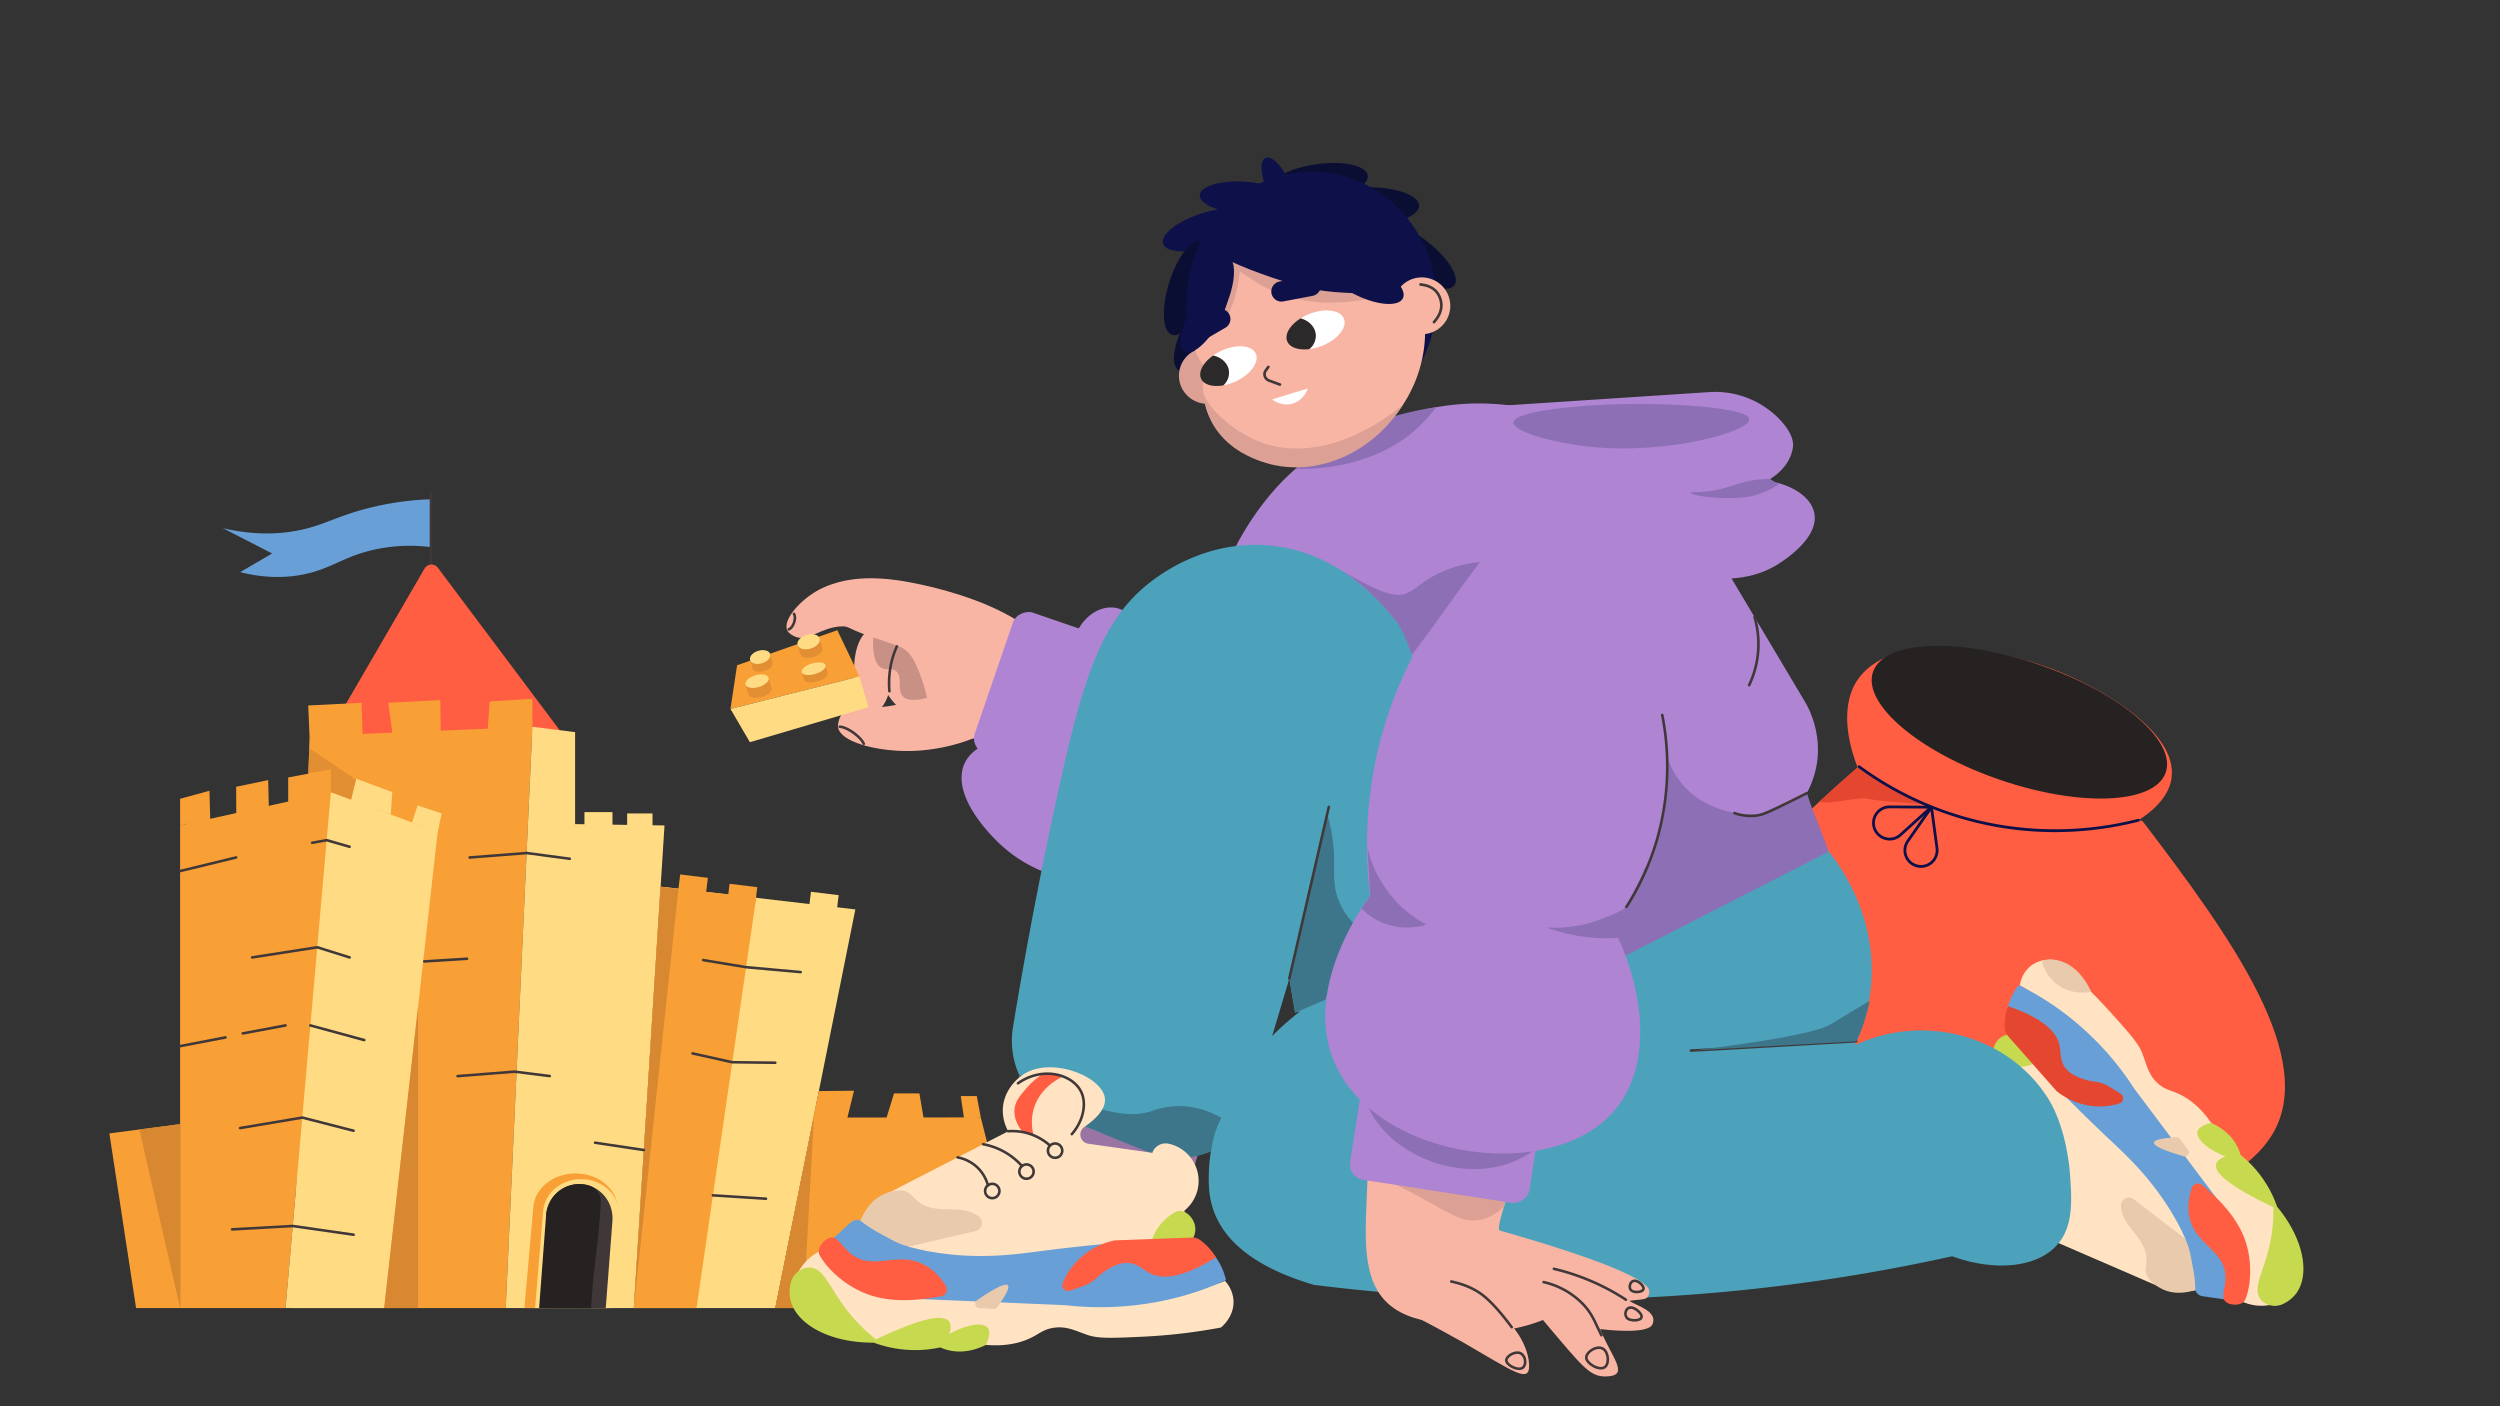 <svg xmlns="http://www.w3.org/2000/svg" version="1.1" viewBox="0 0 1920 1080" width="1920" height="1080">
<rect x="0" y="0" width="1920" height="1080" fill="#333333" stroke="none"/>
<!--ITEM 1--><g><defs><clipPath id="clip-path-id-viewbox-item-1"><rect x="0.0" y="0.0" width="706.14" height="627.315"/></clipPath></defs><g transform="translate(84.0 378.0) rotate(0.0 353.0 313.5) scale(1 0.999)"><g clip-path="url(#clip-path-id-viewbox-item-1)" transform="translate(-0.0 -0.0)"><g>
    <path d="M247,5.449v36.8a127.756,127.756,0,0,0-43.045,1.8C179.413,49.39,170.336,59.3,147.582,63.517c-10.673,1.977-26.542,3.106-47.144-2.049l24.6-14.349L87.114,27.647c24.973,5.837,43.99,4.314,56.369,2.05,20.689-3.786,29.916-10.938,55.343-17.423A223.775,223.775,0,0,1,247,5.449Z" style="         fill: #689fd7;       "/>
    <path d="M247,56.319a1,1,0,0,1-1-1V1a1,1,0,0,1,2,0V55.319A1,1,0,0,1,247,56.319Z" style="         fill: #403838;       "/>
    <path d="M167.28,187.527,242.035,58.74a6.177,6.177,0,0,1,10.47-.344L348.458,186.5Z" style="         fill: #ff5e43;       "/>
    <polygon points="153.731 187.527 140.92 627.199 304.388 627.199 324.886 180.353 153.731 187.527" style="         fill: #f8a036;       "/>
    <polygon points="54.318 627.199 54.318 256.194 170.129 230.572 135.284 627.199 54.318 627.199" style="         fill: #f8a036;       "/>
    <polygon points="170.129 230.572 252.12 261.319 211.125 627.199 135.284 627.199 170.129 230.572" style="         fill: #ffdc83;       "/>
    <polygon points="54.318 485.841 0 492.941 20.498 627.199 54.318 627.199 54.318 485.841" style="         fill: #f8a036;       "/>
    <polygon points="54.318 256.194 54.318 235.697 76.866 229.547 77.479 252.09 54.318 256.194" style="         fill: #f8a036;       "/>
    <polygon points="97.479 248.09 97.363 226.473 121.96 221.348 122.479 242.09 97.479 248.09" style="         fill: #f8a036;       "/>
    <polygon points="137.333 238.771 137.333 219.299 170.129 213.149 170.129 230.572 137.333 238.771" style="         fill: #f8a036;       "/>
    <polygon points="185.503 236.722 189.602 220.324 217.274 230.572 216.107 247.814 185.503 236.722" style="         fill: #ffdc83;       "/>
    <polygon points="232.379 253.916 236.746 240.821 255.194 246.97 252.047 261.966 232.379 253.916" style="         fill: #ffdc83;       "/>
    <path d="M54.318,292.265a1,1,0,0,1-.236-1.972l43.045-10.474a1,1,0,0,1,.472,1.944L54.555,292.237A1.016,1.016,0,0,1,54.318,292.265Z" style="         fill: #403838;       "/>
    <path d="M184.478,273.592a.986.986,0,0,1-.277-.039l-17.371-5.006L155.958,270.5a1,1,0,0,1-.354-1.969l11.332-2.038,17.819,5.136a1,1,0,0,1-.277,1.961Z" style="         fill: #403838;       "/>
    <path d="M184.478,358.657a1.013,1.013,0,0,1-.3-.046l-24.6-7.732-49.757,7.766a1,1,0,0,1-.308-1.976l50.218-7.838,25.052,7.872a1,1,0,0,1-.3,1.954Z" style="         fill: #403838;       "/>
    <path d="M54.318,426.849a1,1,0,0,1-.188-1.982l34.845-6.7a1,1,0,1,1,.378,1.964l-34.845,6.7A1.035,1.035,0,0,1,54.318,426.849Z" style="         fill: #403838;       "/>
    <path d="M102.487,417.075a1,1,0,0,1-.183-1.983l32.795-6.149a1,1,0,0,1,.369,1.966l-32.8,6.149A1.061,1.061,0,0,1,102.487,417.075Z" style="         fill: #403838;       "/>
    <path d="M187.553,491.891a.972.972,0,0,1-.249-.032L148.1,481.8l-47.5,8.028a1,1,0,0,1-.333-1.972l47.92-8.1,39.61,10.166a1,1,0,0,1-.248,1.969Z" style="         fill: #403838;       "/>
    <path d="M195.752,422.2a.992.992,0,0,1-.263-.036L154.11,410.891a1,1,0,0,1,.525-1.93l41.379,11.274a1,1,0,0,1-.262,1.965Z" style="         fill: #403838;       "/>
    <path d="M187.554,571.831a1.016,1.016,0,0,1-.144-.01l-46.628-6.69-46.438,2.6a1.012,1.012,0,0,1-1.054-.942,1,1,0,0,1,.943-1.055l46.635-2.61,46.827,6.718a1,1,0,0,1-.141,1.99Z" style="         fill: #403838;       "/>
    <polyline points="153.239 204.439 152.707 216.224 170.129 213.149 170.129 230.572 185.503 236.337 189.411 221.088 153.462 196.76" style="         fill: #e28f34;       "/>
    <polygon points="324.886 180.353 357.682 184.453 357.682 255.169 426.349 256.194 402.776 627.199 304.388 627.199 324.886 180.353" style="         fill: #ffdc83;       "/>
    <path d="M383.942,627.2h-65.2l6.865-77.847c1.277-14.476,15.41-25.665,32.419-25.665h0c18.917,0,33.839,13.73,32.419,29.83Z" style="         fill: #f8a036;       "/>
    <path d="M385.575,627.2H326.936l6.174-74.543c1.148-13.861,13.858-24.575,29.154-24.575h0c17.012,0,30.431,13.148,29.155,28.564Z" style="         fill: #ffdc83;       "/>
    <polygon points="153.731 187.527 152.707 163.955 193.702 161.906 194.479 188.09 153.731 187.527" style="         fill: #f8a036;       "/>
    <polygon points="217.479 186.09 214.199 161.906 254.169 159.856 254.479 185.09 217.479 186.09" style="         fill: #f8a036;       "/>
    <polygon points="423.359 303.245 572.906 320.761 511.413 627.199 450.471 627.199 402.776 627.199 423.359 303.245" style="         fill: #ffdc83;       "/>
    <rect x="364.856" y="245.945" width="21.522" height="10.249" style="         fill: #ffdc83;       "/>
    <rect x="397.652" y="246.97" width="19.473" height="10.249" style="         fill: #ffdc83;       "/>
    <rect x="437.622" y="295.139" width="21.42" height="11.274" transform="translate(39.943 -52.333) rotate(6.991)" style="         fill: #f8a036;       "/>
    <rect x="475.543" y="302.314" width="21.42" height="11.274" transform="translate(41.098 -56.896) rotate(6.991)" style="         fill: #f8a036;       "/>
    <rect x="538.06" y="308.463" width="21.42" height="11.274" transform="translate(42.311 -64.459) rotate(6.991)" style="         fill: #ffdc83;       "/>
    <polygon points="540.796 480.778 669.244 480.642 706.14 627.199 511.413 627.199 540.796 480.778" style="         fill: #f8a036;       "/>
    <polygon points="496.04 316.662 450.946 627.199 402.776 627.199 423.274 303.339 497.065 311.538 496.04 316.662" style="         fill: #f8a036;       "/>
    <path d="M335.406,556.21c1-13.719,12.11-24.324,25.477-24.324h0c14.866,0,26.593,13.013,25.478,28.272L381.224,627.2H343.655Z" style="         fill: #403838;       "/>
    <path d="M330.039,627.2l5.367-71.584a25.592,25.592,0,0,1,25.477-23.729h0a25.368,25.368,0,0,1,7.982,1.275l.127.042a12.608,12.608,0,0,1,8.439,12.55c-1.18,27.177-6.229,54.354-7.437,81.531C369.989,627.386,330.039,627.2,330.039,627.2Z" style="         fill: #262222;       "/>
    <path d="M353.584,282.816a1,1,0,0,1-.134-.009l-33.048-4.4-43.6,3.42a1,1,0,1,1-.157-1.994l43.815-3.437,33.258,4.429a1,1,0,0,1-.13,1.991Z" style="         fill: #403838;       "/>
    <path d="M241.87,361.732a1,1,0,0,1-.062-2l32.8-2.05a1,1,0,1,1,.125,2l-32.8,2.05Z" style="         fill: #403838;       "/>
    <path d="M267.5,449.91a1,1,0,0,1-.077-2l43.811-3.437,27.105,3.4a1,1,0,0,1-.249,1.984l-26.9-3.377-43.608,3.421C267.548,449.909,267.521,449.91,267.5,449.91Z" style="         fill: #403838;       "/>
    <polygon points="290.479 183.09 292.09 160.881 324.886 158.831 324.875 180.584 290.479 183.09" style="         fill: #f8a036;       "/>
    <polygon points="54.318 485.766 54.318 627.199 23.029 489.931 54.318 485.766" style="         fill: #d88830;       "/>
    <polygon points="237.082 395.525 237.082 627.199 211.023 627.199 237.082 395.525" style="         fill: #d88830;       "/>
    <path d="M530.887,369.931c-.03,0-.06,0-.091,0l-41.888-3.769-33-5.465a1,1,0,0,1,.327-1.973l32.927,5.455,41.815,3.759a1,1,0,0,1-.089,2Z" style="         fill: #403838;       "/>
    <path d="M511.413,439.622H511.4l-33.234-.407-30.514-6.791a1,1,0,0,1,.434-1.952L478.5,437.24l32.924.382a1,1,0,0,1-.012,2Z" style="         fill: #403838;       "/>
    <path d="M504.24,544.16l-.065,0-40.712-2.6a1,1,0,0,1,.128-2l40.712,2.6a1,1,0,0,1-.063,2Z" style="         fill: #403838;       "/>
    <polygon points="423.274 303.339 402.776 627.199 437.016 305.068 423.274 303.339" style="         fill: #d88830;       "/>
    <polygon points="541.135 480.642 533.011 627.199 511.413 627.199 541.135 480.642" style="         fill: #d88830;       "/>
    <path d="M544.884,460.4l27-.259-5.4,21.945-24.251.448a1.593,1.593,0,0,1-1.673-1.923Z" style="         fill: #f8a036;       "/>
    <polygon points="596.479 482.09 602.627 462.194 622.1 462.194 625.479 482.09 596.479 482.09" style="         fill: #f8a036;       "/>
    <polygon points="669.244 480.642 666.17 464.244 653.871 464.244 656.479 482.09 669.244 480.642" style="         fill: #f8a036;       "/>
    <path d="M410.466,506.73a1.081,1.081,0,0,1-.15-.011L372.907,501.1a1,1,0,1,1,.3-1.978l37.41,5.615a1,1,0,0,1-.147,1.989Z" style="         fill: #403838;       "/>
  </g>
</g></g></g><!--ITEM 2--><g><defs><clipPath id="clip-path-id-viewbox-item-2"><rect x="0.0" y="0.0" width="440.608" height="408.789"/></clipPath></defs><g transform="translate(1279.0 496.0) rotate(0.0 238.0 220.5) scale(1.08 1.079)"><g clip-path="url(#clip-path-id-viewbox-item-2)" transform="translate(-0.0 -0.0)"><g>
    <g>
      <path d="M137.644,85.7C60.8,152.177-18.754,238.922,3.933,304.263c42.11,121.286,368.7,138.338,427.213,44.265,33.677-54.147-28.581-140.834-91.83-223.8Z" style="         fill: #ff5e43;       "/>
      <path d="M135.476,26.064c-3.309,5.493-13.241,24.926,2.168,62.887L331.727,126.9c22.95-12.946,27.222-26,28.19-32.527,4.944-33.351-51.344-64.85-82.4-76.983C235.808,1.1,158.405-11.991,135.476,26.064Z" style="         fill: #ff5e43;       "/>
      <ellipse cx="251.737" cy="54.353" rx="43.27" ry="110.064" transform="translate(118.519 274.758) rotate(-71.034)" style="         fill: #262222;       "/>
    </g>
    <path d="M109.6,110.844c4.948,2.688,27.741-3.438,33.713-2.111,9.265,2.059,25.711,2.738,42.02,4.1-9.913-3.208-6.316-1.653-18.754-8.279-11.448-6.1-21.788-12.222-29.573-18.18C133.236,89.461,109.567,110.824,109.6,110.844Z" style="         fill: #e54630;       "/>
    <path d="M276.922,132.589a235.484,235.484,0,0,1-54.983-6.475,236.477,236.477,0,0,1-84.77-39.283,1,1,0,1,1,1.18-1.615,234.5,234.5,0,0,0,84.056,38.953,237.752,237.752,0,0,0,113.664-.987,1,1,0,0,1,.5,1.938A242.363,242.363,0,0,1,276.922,132.589Z" style="         fill: #0e1049;       "/>
    <path d="M181.8,158.026a12.476,12.476,0,0,1-10.222-19.6l16.83-24.146a1,1,0,0,1,1.811.438l3.927,29.17A12.5,12.5,0,0,1,181.8,158.026Zm6.78-40.5-15.361,22.039a10.458,10.458,0,1,0,18.945,4.585Z" style="         fill: #0e1049;       "/>
    <path d="M159.51,138.567a12.557,12.557,0,0,1-4.885-1,12.458,12.458,0,0,1,4.935-23.936l29.432.214a1,1,0,0,1,.664,1.742l-21.83,19.742A12.36,12.36,0,0,1,159.51,138.567Zm-.044-22.934a10.458,10.458,0,1,0,7.018,18.215l19.925-18.019-26.863-.2Z" style="         fill: #0e1049;       "/>
  </g>
</g></g></g><!--ITEM 3--><g><defs><clipPath id="clip-path-id-viewbox-item-3"><rect x="0.0" y="0.0" width="1165.029" height="756.12"/></clipPath></defs><g transform="translate(604.0 301.0) rotate(0.0 582.5 378.0) scale(1 1)"><g clip-path="url(#clip-path-id-viewbox-item-3)" transform="translate(-0.0 -0.0)"><g>
    <g>
      <path d="M1088.562,687.673h0a43.026,43.026,0,0,1-33.69-.231l-91.827-39.814a31.213,31.213,0,0,1-10.538,13.7c-9.9,7.126-21.962,6.258-28.909,3.989-23.285-7.6-35.23-45.992-23.795-57.249,10.873-10.7,41.435,4.555,43.564,5.641l-34.452-56.887-5.623-16.553,12.083-19.153,33.979,9.2,65.684,70.506,15.625,11" style="         fill: #ffe3c3;       "/>
      <path d="M1118.605,698.9a91.636,91.636,0,0,0,.564-27.517c-3.761-28.411-20.089-47.314-27.5-54.9q-67.294-36.264-63.016-49.663,1.717-5.378,14.96-7.07a45.478,45.478,0,0,0-3.288-6.471c-8.481-13.824-20.7-16.917-30.007-23.059-16.606-10.962-11-23.108-28.665-45.631-6.349-8.1-16.881-19.034-34.408-28.831a23.4,23.4,0,0,1,6.935-13.669c8.585-8.081,20.138-5.865,21.3-5.622a414.132,414.132,0,0,1,41.4,39.961c14.217,15.805,21.325,23.708,24.313,31.291,3.361,8.531,4.539,17.015,12.663,23.865,5.013,4.226,8.933,4.679,14.575,7.141,7.7,3.361,17.869,10.145,27.574,25.364,4.74,4.573,10.261,10.247,16.13,17.029,1.392,1.609,6.259,7.273,11.611,14.422a276.287,276.287,0,0,1,23.967,38.509c17.421,23.387,18.856,48.836,8.424,59.122-3.5,3.455-10.276,7.1-18.092,8.261A36.108,36.108,0,0,1,1118.605,698.9Z" style="         fill: #ffe3c3;       "/>
      <path d="M1120.177,696.723a2.82,2.82,0,0,1-3.12,2.033l-29.8-4.306a7,7,0,0,1-5.643-6.479,98.988,98.988,0,0,0-2.855-19.139,101.294,101.294,0,0,0-20.432-39.938q-44.067-49.149-88.135-98.3L937.647,493.61a43.687,43.687,0,0,1-1.142-11.7,46.793,46.793,0,0,1,9.832-26.354,217.968,217.968,0,0,1,26.925,15.682,225.011,225.011,0,0,1,61.724,63.668l73.053,97.3a74.233,74.233,0,0,1,12.138,64.52Z" style="         fill: #689fd7;       "/>
      <path d="M1076.436,582.169a3.14,3.14,0,0,1-3.429,4.845q-23.217-6.755-22.74-10.486.4-3.119,17.334-4.127a3.151,3.151,0,0,1,2.748,1.3Z" style="         fill: #eacaac;       "/>
      <path d="M1149.692,700.3a14.672,14.672,0,0,1-14.92-.939,12.006,12.006,0,0,1-3.147-3.2c-5.706-8.618,3.126-20.632,7.706-42.093a119.82,119.82,0,0,0,2.583-28.009q-46.442-22.045-43.961-32.919.828-3.624,7.091-6.007c-14.545-5.763-22.7-13.88-21.359-19.177.183-.725,1.317-4.459,10.507-6.6,4.895,2.167,14.753,7.448,20.17,18.372a34.809,34.809,0,0,1,2.383,6.264,86.384,86.384,0,0,1,11.728,11.258,87.849,87.849,0,0,1,16.366,28.524c20.764,24.994,25.524,52.73,14.224,67.12A26.53,26.53,0,0,1,1149.692,700.3Z" style="         fill: #c7d94f;       "/>
      <path d="M1120.324,697.077c-1.144,2.555-3.717,3.62-6.507,3.847-3.18.258-6.408-.39-8.518-2.2-4.066-3.486.322-10.8-.185-20.062-1.052-19.218-21.886-23.435-27.267-43.406-1.395-5.179-2.182-13.018,1.474-23.893a5.065,5.065,0,0,1,8.121-2.208c8.373,7.277,26.009,22.246,33,42.86C1126.565,670.058,1124.063,688.726,1120.324,697.077Z" style="         fill: #ff5e43;       "/>
      <path d="M931.4,665.342a1.02,1.02,0,0,1-.266-.036,37.268,37.268,0,0,1-23.972-19.4c-3.492-7.265-3.978-14.965-1.332-21.127,4.083-9.506,16.182-15.858,29.41-15.427a1,1,0,1,1-.063,2c-12.43-.394-23.743,5.449-27.509,14.217-2.418,5.631-1.946,12.728,1.3,19.471a35.271,35.271,0,0,0,22.7,18.339,1,1,0,0,1-.265,1.964Z" style="         fill: #403838;       "/>
      <path d="M999.431,461.008c-2.136.294-13.917,1.707-24.257-6.493a32.129,32.129,0,0,1-11.135-17.725,28.064,28.064,0,0,1,10.536-.524c17.9,2.576,26.569,22.367,27.493,24.564Z" style="         fill: #eacaac;       "/>
      <path d="M1074.736,651.106c-25.017-18.352-50.33-37.8-75.347-56.154a91.382,91.382,0,0,1-17.49-16.829l-29.4-37C938.95,525,919.5,523.931,911.723,531.815c-5.227,5.3-5.633,15.083-2.662,24.178h0a10.424,10.424,0,0,1-13.356-4.958,27.819,27.819,0,0,1,30.251-39.8l19.9-7.847c29.8,31.733,52.869,54.354,69.751,70.267,14.42,13.593,34.287,31.685,51.552,62.3C1070.408,641.7,1073.134,647.717,1074.736,651.106Z" style="         fill: #ffe3c3;       "/>
      <path d="M1047.138,681.986a11.97,11.97,0,0,1-3.074-10.464,25.713,25.713,0,0,0,.344-6.721c-1.372-16.706-18.553-23.08-19.526-39.732l-.006-.122a6.1,6.1,0,0,1,9.841-4.965l39.371,30.332c3.38,6.189,4.266,12.663,6.356,23.669a87.946,87.946,0,0,1,1.538,15.868c-3.672.812-13.233,4.122-23.89-.149A31.915,31.915,0,0,1,1047.138,681.986Z" style="         fill: #eacaac;       "/>
      <path d="M957.806,516.142a36.8,36.8,0,0,1-26.23-.334,7.67,7.67,0,0,1-4.821-6.458,15.007,15.007,0,0,1,3.842-11.816,14.3,14.3,0,0,1,7.584-3.987Q947.993,504.845,957.806,516.142Z" style="         fill: #c7d94f;       "/>
      <path d="M1024.787,539.118a4.1,4.1,0,0,1-1.06,7.333,51.49,51.49,0,0,1-15.737,2.309,53.654,53.654,0,0,1-32.565-11.854l-37.449-42.424a9.144,9.144,0,0,1-2.274-5.448,42.491,42.491,0,0,1,2.435-17.3c29.407,10.083,37.747,21.316,39.583,30.073,1.2,5.72.058,12.464,5.336,18.378,5.23,5.861,14.144,7.971,17.087,8.668a43.382,43.382,0,0,0,4.864.863,25.984,25.984,0,0,1,9.784,3.231q3.943,2.244,8.081,4.91Q1023.844,538.488,1024.787,539.118Z" style="         fill: #e54630;       "/>
    </g>
    <g>
      <g id="Path-i3">
        <path d="M76.993,231.037c-8.11-13.285-9.474-27.214-3.049-31.111S110.786,175.119,118.9,188.4c2.294,3.756,28.6,3.917,27.653,10.807-.958,6.973-37.485,10.6-41.012,17.367-5.312,10.188,5.633,27.859-2.225,31.454C96.479,251.161,85.1,244.32,76.993,231.037Z" style="         fill: #f8b5a4;       "/>
      </g>
      <g id="Oval-i3">
        <path d="M67.857,245.422c-8.28.225-15.374-13.667-15.845-31.028s5.859-31.617,14.139-31.842c5.814-.158,18.55,4,19.959,6.679,1.132,2.154-3.591,13.763-4.113,24.349C81.371,226.275,75.634,245.211,67.857,245.422Z" style="         fill: #f8b5a4;       "/>
      </g>
      <g id="Path-4-i3">
        <path d="M154.234,260.175c-9.444,7.228-37.713,16.593-66,15.544-25.38-.942-50.261-8.828-48.6-20.348,3.055-21.226,23.163-6.545,55.1-18.069,22.711-8.194,21.947-16.315,32.7-26.628C127.443,225.4,154.222,245.45,154.234,260.175Z" style="         fill: #f8b5a4;       "/>
      </g>
      <g id="Path-7-i3">
        <path d="M59.362,271.187a1,1,0,0,1-.916-.6c-2.418-5.464-12.912-12.426-17.467-12.454a1,1,0,0,1,.012-2c5.71.035,16.7,7.814,19.285,13.645a1,1,0,0,1-.914,1.405Z" style="         fill: #403838;       "/>
      </g>
      <path d="M66.572,188.145l35.82,13.026,9.77,32.564c-14.033,4.489-20.1,2.961-22.795,0-4.689-5.145.238-15.219-5.427-19.538-3.465-2.642-6.887-.078-10.855-2.171C69.3,210.031,65.853,204.244,66.572,188.145Z" style="         fill: #c99085;       "/>
      <path d="M79.091,230.871a1,1,0,0,1-.995-.909,70.343,70.343,0,0,1,6.021-35.519,1,1,0,0,1,1.821.827,68.366,68.366,0,0,0-5.85,34.511,1,1,0,0,1-.9,1.086C79.152,230.87,79.121,230.871,79.091,230.871Z" style="         fill: #403838;       "/>
      <g id="Path-2-i3" data-name="Path">
        <path d="M92.669,199.362c-5-4.565-9.619-5.558-19.939-8.82-26.928-8.511-23.821-10.708-30.2-10.5-16.716.559-25.819,12.626-36.4,7.68C4.9,187.152,1.8,185.46.739,183.416-3.67,174.955,12.4,157.142,29.1,149.924c15.311-6.617,35.473-9.549,66.346-3.586,20.2,3.813,55.554,12.755,81.81,29.215l-8.841,88.185c-12.814-.586-26.072,5.362-37.846.32-7.3-1.611-11.482-4.689-13.851-6.955-8.8-8.415-5.655-18.119-14.327-40.735C97.954,204.79,94.831,201.336,92.669,199.362Z" style="         fill: #f8b5a4;       "/>
      </g>
      <g id="Path-3-i3">
        <path d="M1.817,183.338a1,1,0,0,1-.317-1.949c1.205-.4,2.55-2.2,3.348-4.484.827-2.364.854-4.672.07-5.88A1,1,0,0,1,6.6,169.936c1.143,1.76,1.2,4.613.141,7.63-.8,2.291-2.432,5-4.6,5.721A1,1,0,0,1,1.817,183.338Z" style="         fill: #403838;       "/>
      </g>
    </g>
    <polygon points="192.173 542.141 173.319 648.61 288.661 677.445 323.041 562.104 192.173 542.141" style="         fill: #9a74a3;       "/>
    <path d="M195.869,367.864a107.609,107.609,0,0,1-32.439-21.139c-4.072-3.878-35.15-33.471-27.846-58.224,3.869-13.111,16.206-17.073,30.377-26.58,18.2-12.211,40.392-34.216,56.958-77.209,6.094-13.024,18.07-20.533,29.112-18.986,6.866.961,11.63,5.181,13.923,7.594Z" style="         fill: #ae84d3;       "/>
    <rect x="134.655" y="196.486" width="114.233" height="68.611" rx="12" transform="translate(-88.818 337.142) rotate(-71.034)" style="         fill: #ae84d3;       "/>
    <path d="M307.723,273.312,324.013,181A218.073,218.073,0,0,1,372.672,77.591a175.329,175.329,0,0,1,83.759-54.5l21.594-6.395c45.505-13.476,94.659-9.63,136.882,12.037a186.636,186.636,0,0,1,33.8,22.28,328.744,328.744,0,0,1,72.874,85.086l21.264,35.717,39.481,66.311c2.181,3.664,16,27.8,6.645,57.375a70.266,70.266,0,0,1-38.436,43.113l-97.272,43.555Z" style="         fill: #ae84d3;       "/>
    <path d="M739.335,226.215a1,1,0,0,1-.9-1.429,72.5,72.5,0,0,0,4.086-51.637,1,1,0,0,1,1.919-.564,74.493,74.493,0,0,1-4.2,53.059A1,1,0,0,1,739.335,226.215Z" style="         fill: #403838;       "/>
    <path d="M556.518,604.835l-131.093-26.99,9.468-31.109L562.25,584.248ZM427.977,576.328,555.092,602.5l4.7-16.889-123.566-36.4Z" style="         fill: #403838;       "/>
    <path d="M799.067,351.059c9.067,11.2,37.412,49.134,34.175,101.258a137.53,137.53,0,0,1-12.657,49.363c54.348-25.282,118.13-6.633,148.089,40.5,14.271,22.452,16.788,54.7,17.025,57.93,1.419,19.338,2.9,39.551-8.9,53.9-15.238,18.527-48.185,21.894-81.584,9.806q-31.015,6.872-63.541,12.551C675.93,703.425,531.548,701.428,405.2,685.812c-38.31-11.284-78.6-32.527-80.733-75.526-.016-.339-.032-.679-.046-1.019C321.759,545.188,367.361,481.794,439.6,448.52L638.32,433.331Z" style="         fill: #4ca2bb;       "/>
    <path d="M481.127,194.837c-3.712-6.566-42.652-72.961-113.915-77.209-43.451-2.59-75.162,19.341-83.538,25.315-41.486,29.587-55.484,74.716-75.944,168.341-10.875,49.768-22.667,109.077-33.762,176.674a64.033,64.033,0,0,0,39.687,69.956l66.491,26.208a58.432,58.432,0,0,0,77.42-37.654l21.522-72.126,7.11-23.828q2.195,13.028,4.39,26.056l67.756-13.4Z" style="         fill: #4ca2bb;       "/>
    <g>
      <g id="Group-4-2-i3">
        <g id="Group-6-3-i3">
          <g id="Path-33-i3">
            <path d="M443.553,554.691c12.456,65.859-23.362,142.511,44.589,158.071,45.482,19,85.872,2.682,92.851,0C612.7,750.233,617.228,757.156,631.388,756c15.889-1.288,2.034-15.037-6.509-36.268,1.625.167,36.533,4.644,40.2-3.633,4.481-10.135-12.312-14.264-17.752-18.019,9.742-1.726,15.054.405,15.309-7.266.292-8.954-39.789-25.436-114.766-46.747-5-1.42,17.742-55.284,12.5-56.673Z" style="         fill: #f8b5a4;       "/>
          </g>
          <g id="Path-34-i3">
            <path d="M625.889,725.484a1,1,0,0,1-.894-.551c-1.207-2.4-2.25-4.616-3.17-6.568-3.15-6.688-5.425-11.519-10.979-17.291a59.835,59.835,0,0,0-29.575-16.457,1,1,0,0,1,.439-1.951,61.831,61.831,0,0,1,30.569,17.013c5.79,6.017,8.124,10.973,11.356,17.834.959,2.036,1.952,4.143,3.147,6.523a1,1,0,0,1-.893,1.448Z" style="         fill: #403838;       "/>
          </g>
          <g id="Path-35-i3">
            <path d="M644.662,698.158a1,1,0,0,1-.546-.162,172.547,172.547,0,0,0-54.94-23.564,1,1,0,1,1,.459-1.947,174.577,174.577,0,0,1,55.575,23.836,1,1,0,0,1-.548,1.837Z" style="         fill: #403838;       "/>
          </g>
          <g id="Path-36-i3">
            <path d="M625.513,750.8a11.974,11.974,0,0,1-4.438-.966c-3.743-1.518-7.623-4.759-7.8-8.017h0c-.16-3.012,2.845-5.978,5.7-7.459,3.475-1.8,6.958-1.759,9.319.106,2.02,1.6,3.357,4.684,3.489,8.059.115,2.948-.687,5.442-2.2,6.842A5.838,5.838,0,0,1,625.513,750.8Zm-1.553-15.763a8.953,8.953,0,0,0-4.057,1.1c-2.732,1.414-4.722,3.812-4.627,5.577h0c.108,2.036,3.046,4.849,6.55,6.269,2.751,1.116,5.145,1.084,6.4-.082,1.053-.975,1.651-3,1.562-5.3-.11-2.807-1.156-5.324-2.731-6.567A4.914,4.914,0,0,0,623.96,735.037Z" style="         fill: #403838;       "/>
          </g>
          <g id="Path-37-i3">
            <path d="M651.276,713.988c-2.4,0-4.935-.619-6.341-1.947a6.222,6.222,0,0,1-.953-6.885,4.811,4.811,0,0,1,5.033-2.945c3.869.42,8.77,4.9,8.741,7.994a3.434,3.434,0,0,1-2.415,3.072A10.746,10.746,0,0,1,651.276,713.988Zm-2.848-9.809a2.864,2.864,0,0,0-2.629,1.814,4.284,4.284,0,0,0,.508,4.593h0c1.488,1.406,5.882,1.858,8.25.851.79-.336,1.193-.757,1.2-1.25.018-1.893-4-5.666-6.956-5.987A3.422,3.422,0,0,0,648.428,704.179Z" style="         fill: #403838;       "/>
          </g>
          <g id="Path-38-i3">
            <path d="M653.132,692.241a7.644,7.644,0,0,1-5.159-1.614h0c-1.4-1.367-1.7-3.943-.709-6.126a4.5,4.5,0,0,1,4.526-2.846c3.383.27,7.556,4.2,7.443,7a3.451,3.451,0,0,1-2.509,2.966A9.974,9.974,0,0,1,653.132,692.241Zm-3.764-3.048c1.136,1.106,4.538,1.4,6.616.57.456-.181,1.226-.578,1.251-1.189.065-1.615-3.165-4.731-5.605-4.926a2.551,2.551,0,0,0-2.545,1.681c-.623,1.371-.5,3.1.283,3.864Z" style="         fill: #403838;       "/>
          </g>
        </g>
      </g>
      <g id="Path-2-2-i3">
        <path d="M483.448,682.165l-7.9,23.872q34.121,18.145,44.026,23.872c38.372,22.176,50.8,31.666,50.8,18.188,0-6.982-2.831-15.808-7.9-23.762-7.312-11.471-19.363-22.2-35-31.94Q515.481,684.922,483.448,682.165Z" style="         fill: #f8b5a4;                fill-rule: evenodd;       "/>
      </g>
      <g id="Path-48-i3">
        <path d="M562.66,751.193a12.087,12.087,0,0,1-4.723-1.1c-2.918-1.265-5.927-3.657-6.074-6.149h0c-.115-1.939,1.574-4.169,4.3-5.68,2.555-1.417,6.255-2.238,8.977-.3a8.478,8.478,0,0,1,3.137,6.573,6.706,6.706,0,0,1-2,5.513A5.55,5.55,0,0,1,562.66,751.193Zm-1.309-12.362a9.132,9.132,0,0,0-4.216,1.186c-1.964,1.089-3.342,2.692-3.276,3.813h0c.079,1.335,2.22,3.281,4.873,4.432s5.064,1.25,6.266.251a4.921,4.921,0,0,0,1.284-3.9,6.559,6.559,0,0,0-2.3-5.018A4.474,4.474,0,0,0,561.351,738.831Z" style="         fill: #403838;       "/>
      </g>
      <g id="Path-3-2-i3">
        <path d="M556.981,719.241a1,1,0,0,1-.8-.4c-8.708-11.7-16.254-20-22.427-24.67-6.132-4.633-13.993-8-23.364-10a1,1,0,1,1,.417-1.956c9.659,2.06,17.786,5.544,24.153,10.355,6.324,4.78,14,13.215,22.825,25.073a1,1,0,0,1-.8,1.6Z" style="         fill: #403838;       "/>
      </g>
      <path d="M453.67,602.173c5.449,2.414,13.712,6.206,23.572,11.273,30.112,15.476,39.886,24.745,54.319,22.548,4.744-.722,11.688-2.942,19.472-10.249.313-1.53,1.3-3.468,1.611-5C519.877,614.419,486.437,608.5,453.67,602.173Z" style="         fill: #dda094;       "/>
    </g>
    <path d="M694.631,506.823a1,1,0,0,1,0-2c2.474,0,125.674-7.138,126.919-7.21a1,1,0,0,1,.115,2C816.583,499.905,697.162,506.823,694.631,506.823Z" style="         fill: #403838;       "/>
    <path d="M708.3.152a68.739,68.739,0,0,1,55.338,21.866c6.254,6.853,10.233,14.139,9.328,20.47-2.4,16.754-18.309,24.933-19.858,25.7,18.833,2.7,33.549,12.272,36.212,24.531,4.217,19.422-23.689,36.982-28.035,39.716-49.9,31.4-126.96-13.768-139.007-21.026L507.8,13.285Z" style="         fill: #ae84d3;       "/>
    <path d="M558.384,23.132c-1.346,7.2,30.645,15.859,57.238,18.83,59.839,6.687,125.964-11.671,123.821-21.341-1.953-8.81-60.971-12.17-98.123-11.3C611.47,10.024,560.036,14.3,558.384,23.132Z" style="         fill: #8c6fb5;       "/>
    <rect x="467.296" y="506.151" width="77.096" height="139.433" rx="12" transform="translate(-140.633 987.655) rotate(-81.2)" style="         fill: #ae84d3;       "/>
    <path d="M443.928,541.032a64.774,64.774,0,0,0,5.545,13.308c18.293,32.911,67.591,51.952,106.47,37.708a78.138,78.138,0,0,0,26.617-16.636Z" style="         fill: #8c6fb5;       "/>
    <path d="M755.449,66.88a77.312,77.312,0,0,0-10.967.68c-11.048,1.478-16.029,4.221-25.508,6.654-15.561,3.994-24.324,2.073-24.4,3.328-.143,2.394,31.984,6.3,47.69,2.218a75.424,75.424,0,0,0,12.2-4.437,64.173,64.173,0,0,0,7.764-4.436L759.5,69.4Z" style="         fill: #8c6fb5;       "/>
    <g>
      <path d="M786.416,316.328l-2.725-8.265-36.662,16.388c-2.125.183-40.635,2.848-62-27a61.85,61.85,0,0,1-8.641-17.284,198.148,198.148,0,0,1-14.527,83.657l-.019.019-2.307,1.044-45.507,31.2s10.267,46.346,29.253,37.486l155.36-79.566a2.488,2.488,0,0,0,1.185-3.114Z" style="         fill: #8c6fb5;       "/>
      <path d="M676.388,280.167a213.835,213.835,0,0,0-2.886-27.489A69.854,69.854,0,0,0,676.388,280.167Z" style="         fill: #8c6fb5;       "/>
    </g>
    <path d="M415.309,324.279a127.436,127.436,0,0,1,3.111,12.687c4.807,25.083-.833,36.653,5.545,53.234a54.033,54.033,0,0,0,11.1,17.46l-21.083,59.065-23.29,9.982-4.437-26.618Z" style="         fill: #3d768a;       "/>
    <path d="M386.2,451.514a1.036,1.036,0,0,1-.226-.025,1,1,0,0,1-.75-1.2l30.343-131.785a1,1,0,1,1,1.949.449L387.173,450.738A1,1,0,0,1,386.2,451.514Z" style="         fill: #403838;       "/>
    <path d="M533.022,130.285a315.479,315.479,0,0,0-64.552,99.993c-27.01,67.165-23.907,127.016-20.252,156.95-3.677,4.8-51.53,69.092-27.846,126.572,31.447,76.322,170.64,96.049,217.705,35.441,26.127-33.646,21.818-89.413-3.8-139.23a215.376,215.376,0,0,0,32.909-67.084c15.93-55.333,5.119-102.657-1.266-124.041" style="         fill: #ae84d3;       "/>
    <path d="M446.146,349.165c1.394,8.248,6.686,24.811,21.072,41.035a83.362,83.362,0,0,0,24.4,18.854,50.242,50.242,0,0,1-29.945,0,49.609,49.609,0,0,1-19.963-12.2l6.654-9.982Z" style="         fill: #8c6fb5;       "/>
    <path d="M647.373,394.7c-5.691,3.7-17.367,8.981-27.173,12.134a97.988,97.988,0,0,1-36.6,4.436,133.593,133.593,0,0,0,55.237,8.007c-1.407-2.669-2.334-6.564-3.74-9.233Z" style="         fill: #8c6fb5;       "/>
    <path d="M426.155,137.153c26.862,15.272,39.462,20.948,48.827,17.928,8.056-2.6,11.065-7.965,23.29-14.418a91.116,91.116,0,0,1,34.381-9.981c-17.176,22.326-34.951,48.653-52.126,70.979-3.22-6.672-6.465-18.236-12.2-25.508C453.017,156.739,438.135,144.536,426.155,137.153Z" style="         fill: #8c6fb5;       "/>
    <path d="M391.127,58.975a149.925,149.925,0,0,0,56.851-9.145C478.2,38.468,490.43,22.029,499.255,11.7v0c-.042-.165-36.1,4.945-66.619,19.285A166.518,166.518,0,0,0,391.127,58.975Z" style="         fill: #8c6fb5;       "/>
    <path d="M645.125,396.47a1,1,0,0,1-.842-1.538,199.083,199.083,0,0,0,23.761-52.922,203.187,203.187,0,0,0,3.582-93.7,1,1,0,0,1,1.963-.384,205.209,205.209,0,0,1-3.62,94.632,201.081,201.081,0,0,1-24,53.453A1,1,0,0,1,645.125,396.47Z" style="         fill: #403838;       "/>
    <path d="M740.524,326.628A39.047,39.047,0,0,1,727.7,324.4a1,1,0,0,1,.655-1.889,36.183,36.183,0,0,0,15.572,1.95c4.786-.485,8.386-1.9,22.66-8.9,5.516-2.706,11.109-5.5,16.626-8.306a1,1,0,0,1,.906,1.783c-5.525,2.809-11.127,5.608-16.651,8.318-14.545,7.137-18.253,8.582-23.34,9.1A35.782,35.782,0,0,1,740.524,326.628Z" style="         fill: #403838;       "/>
    <path d="M831.823,467.691a127.087,127.087,0,0,1-10.11,31.072l-124.47,6.94c70.934-8.813,97.345-15.413,105.251-20.276.383-.235,6.139-3.8,14.12-8.629C823.022,472.92,828.3,469.776,831.823,467.691Z" style="         fill: #3d768a;       "/>
    <path d="M178.5,525.163c-2.971,4.518,36.63,32.536,40.356,34.4a73.723,73.723,0,0,0,7.013,2.969c3.692,1.487,21.044,8.683,27.9,11.5,24.44,10.043,36.66,15.064,49.263,14.425a66.356,66.356,0,0,0,22.917-5.143c.239-.108,1.523-9.02,3.083-13.857a78.477,78.477,0,0,1,5-12c-7.43-4.154-18.923-9.134-33-9a62.822,62.822,0,0,0-21,4C242.6,564.945,182.206,519.527,178.5,525.163Z" style="         fill: #3d768a;       "/>
    <path d="M54.211,643.2h0a45.209,45.209,0,0,1,22.618-27.232l93.5-48.134a32.8,32.8,0,0,1-4.124-17.69c.8-12.794,9.535-22.019,16-26.156,21.684-13.865,60.842,1.984,62.379,18.773.742,8.117-7.357,15.9-15.8,21.727a7.111,7.111,0,0,0,3.025,12.9l48.366,6.9,17.2,6.45,7.524,22.573-30.1,21.5L173.76,641.262l-19.349,5.375" style="         fill: #ffe3c3;       "/>
    <path d="M25.08,660.147a96.247,96.247,0,0,0,21.992,18.779c25.6,15.858,51.834,15.171,62.935,14.2q74.282-30.558,82.325-18.159,3.227,4.976-4.214,16.868a47.924,47.924,0,0,0,7.45,1.635c16.882,2.31,27.533-5.565,38.721-9.039,19.967-6.2,26.108,6.442,56.177,7.08,10.807.229,26.711-1.05,46.343-8.775A24.584,24.584,0,0,1,343.3,697.47c.853,12.359-8.64,20.275-9.613,21.059a434.924,434.924,0,0,1-60.046,7.048c-22.313,1.033-33.47,1.55-41.623-1.07-9.172-2.948-16.853-7.639-27.829-5.6-6.774,1.262-9.752,4.147-15.509,7.093-7.859,4.022-20.144,7.771-38.975,5.528-6.873.808-15.162,1.518-24.582,1.773-2.234.061-10.079.246-19.453-.164a290.311,290.311,0,0,1-47.259-6.156C27.8,725.575,6.162,709.8,4.746,694.471c-.475-5.148,1.069-13.082,5.331-20.208A37.939,37.939,0,0,1,25.08,660.147Z" style="         fill: #ffe3c3;       "/>
    <path d="M25.806,662.878a2.964,2.964,0,0,1,.424-3.891l23.34-21.355a7.359,7.359,0,0,1,9.024-.274A103.9,103.9,0,0,0,76.052,647.78a106.433,106.433,0,0,0,46.067,9.982l138.582-6.2,51.733-1.831A45.923,45.923,0,0,1,322.7,656.6a49.165,49.165,0,0,1,14.877,25.538,229.009,229.009,0,0,1-30.673,11.445,236.44,236.44,0,0,1-92.849,7.785l-127.726-5.4a78,78,0,0,1-60.527-33.089Z" style="         fill: #689fd7;       "/>
    <path d="M148.044,703.59a3.3,3.3,0,0,1-1.655-6.013q20.947-14.374,23.663-11.5,2.271,2.4-8.185,16.838a3.311,3.311,0,0,1-2.887,1.367Z" style="         fill: #eacaac;       "/>
    <path d="M3.251,684.491a15.415,15.415,0,0,1,10.7-11.5,12.64,12.64,0,0,1,4.7-.428c10.8,1.1,14.689,16.278,29.085,34.288A125.842,125.842,0,0,0,68.776,727.6q48.84-23.073,56.027-13.817,2.4,3.086.161,9.763c14.37-7.986,26.4-9.209,29.81-4.594.467.631,2.748,4.039-1.63,12.935-5.022,2.536-15.877,7.033-28.364,4.164a36.6,36.6,0,0,1-6.678-2.234,90.687,90.687,0,0,1-16.96,2.038,92.307,92.307,0,0,1-34.081-5.687C32.92,730.4,7.2,715.8,3.031,697.038A27.87,27.87,0,0,1,3.251,684.491Z" style="         fill: #c7d94f;       "/>
    <path d="M25.42,662.761c-1.315-2.631-.468-5.431,1.2-7.85,1.908-2.758,4.583-4.95,7.458-5.461,5.541-.984,8.562,7.451,16.431,13.207,16.322,11.939,33.62-2.188,53.436,6.734,5.139,2.314,12.035,6.894,18.441,17.106a5.321,5.321,0,0,1-3.612,8.071c-11.489,1.962-35.4,6.331-56.812-1.709C43.228,685.823,29.719,671.36,25.42,662.761Z" style="         fill: #ff5e43;       "/>
    <path d="M93.14,656.311c31.573-8.117,64.238-15.742,95.81-23.86a96.023,96.023,0,0,1,25.324-3.013l49.65.731c22.128-.272,35.943-15.37,34.714-26.943-.825-7.775-8.51-14.622-17.881-18.261h0a10.955,10.955,0,0,1,12.922-7.557A29.231,29.231,0,0,1,305.893,628.5l-6.874,21.4c-45.632,3.093-79.381,6.788-103.557,9.916-20.649,2.671-48.582,6.775-84.961.427C103.664,659.053,96.961,657.265,93.14,656.311Z" style="         fill: #ffe3c3;       "/>
    <path d="M86.413,613.319a12.574,12.574,0,0,1,10.552,4.467,27.037,27.037,0,0,0,5.235,4.755c14.493,10.007,31.112.285,45.3,10.581l.1.076a6.406,6.406,0,0,1-2.516,11.305L94.215,656.311c-7.281-1.372-13.133-4.962-23.471-10.592a92.364,92.364,0,0,1-13.923-9.314c1.785-3.525,5.46-13.5,16.026-19.32A33.53,33.53,0,0,1,86.413,613.319Z" style="         fill: #eacaac;       "/>
    <path d="M280.7,651.12a38.673,38.673,0,0,1,17.735-21.1,8.061,8.061,0,0,1,8.459.381,15.769,15.769,0,0,1,7.047,10.99,15.031,15.031,0,0,1-1.808,8.819Z" style="         fill: #c7d94f;       "/>
    <path d="M217.426,690.269a4.3,4.3,0,0,1-5.255-5.744,54.071,54.071,0,0,1,8.6-14.329,56.371,56.371,0,0,1,31.318-18.579l59.417-2.2a9.612,9.612,0,0,1,5.942,1.779,44.623,44.623,0,0,1,12.44,13.5c-27.775,17.191-42.458,16.492-50.8,12.154-5.449-2.834-10.171-8.251-18.492-7.9-8.246.35-15.9,6.19-18.422,8.118a45.854,45.854,0,0,0-3.94,3.38,27.332,27.332,0,0,1-9.14,5.8c-2.967,1.141-6.092,2.249-9.372,3.3Q218.566,689.921,217.426,690.269Z" style="         fill: #ff5e43;       "/>
    <path d="M158.061,620.178a6.492,6.492,0,1,1,6.491-6.492A6.5,6.5,0,0,1,158.061,620.178Zm0-10.983a4.492,4.492,0,1,0,4.491,4.491A4.5,4.5,0,0,0,158.061,609.2Z" style="         fill: #403838;       "/>
    <path d="M184.341,605.273a6.492,6.492,0,1,1,6.491-6.491A6.5,6.5,0,0,1,184.341,605.273Zm0-10.983a4.492,4.492,0,1,0,4.491,4.492A4.5,4.5,0,0,0,184.341,594.29Z" style="         fill: #403838;       "/>
    <path d="M180.879,595.52a1,1,0,0,1-.748-.335,51.49,51.49,0,0,0-29.263-16.437,1,1,0,0,1,.359-1.968,53.49,53.49,0,0,1,30.4,17.075,1,1,0,0,1-.746,1.665Z" style="         fill: #403838;       "/>
    <path d="M154.721,610.329a1,1,0,0,1-.966-.743,28.6,28.6,0,0,0-7.383-12.843,28.932,28.932,0,0,0-15.146-7.882,1,1,0,0,1,.355-1.968,30.962,30.962,0,0,1,16.2,8.435,30.605,30.605,0,0,1,7.9,13.743,1,1,0,0,1-.967,1.258Z" style="         fill: #403838;       "/>
    <path d="M181.424,568.419c-2-2.444-7.507-9.833-6.105-18.666.857-5.4,3.925-9.024,8.237-14.12a64.162,64.162,0,0,1,13.728-12.159,27.31,27.31,0,0,1,15.183,2.264c-2.432,1.079-17.874,8.235-22.635,25.192a37.894,37.894,0,0,0,0,19.983Z" style="         fill: #ff5e43;       "/>
    <path d="M206.305,589.191A6.491,6.491,0,1,1,212.8,582.7,6.5,6.5,0,0,1,206.305,589.191Zm0-10.982A4.491,4.491,0,1,0,210.8,582.7,4.5,4.5,0,0,0,206.305,578.209Z" style="         fill: #403838;       "/>
    <path d="M202.418,579.821a.992.992,0,0,1-.665-.254,43.03,43.03,0,0,0-18.048-9.625,42.221,42.221,0,0,0-13.411-1.149,1,1,0,0,1-.147-2,44.238,44.238,0,0,1,14.045,1.2,45.03,45.03,0,0,1,18.892,10.073,1,1,0,0,1-.666,1.746Z" style="         fill: #403838;       "/>
    <path d="M219.166,571.023a1,1,0,0,1-.753-1.657c8.613-9.856,11.394-22.966,6.764-31.883-2.973-5.727-9.069-10.078-16.723-11.935-10.045-2.438-21-.159-30.061,6.25a1,1,0,1,1-1.156-1.632c9.531-6.744,21.08-9.136,31.688-6.562,8.217,1.994,14.788,6.717,18.028,12.958,5,9.629,2.107,23.659-7.034,34.119A.994.994,0,0,1,219.166,571.023Z" style="         fill: #403838;       "/>
  </g>
</g></g></g><!--ITEM 4--><g><defs><clipPath id="clip-path-id-viewbox-item-4"><rect x="0.0" y="0.0" width="216.408" height="229.663"/></clipPath></defs><g transform="translate(893.0 121.0) rotate(0.0 112.5 119.0) scale(1.04 1.036)"><g clip-path="url(#clip-path-id-viewbox-item-4)" transform="translate(-0.0 -0.0)"><g>
    <ellipse cx="186.253" cy="72.557" rx="13.697" ry="36.524" transform="translate(15.275 176.101) rotate(-52.483)" style="         fill: #0b0e33;       "/>
    <ellipse cx="152.773" cy="35.75" rx="36.524" ry="13.697" style="         fill: #0b0e33;       "/>
    <ellipse cx="115.235" cy="18.503" rx="36.524" ry="13.697" transform="translate(-1.459 16.497) rotate(-8.137)" style="         fill: #0b0e33;       "/>
    <ellipse cx="58.693" cy="29.548" rx="11.763" ry="31.367" transform="translate(26.107 86.61) rotate(-86.993)" style="         fill: #0e1049;       "/>
    <ellipse cx="85.599" cy="21.995" rx="8.9" ry="23.732" transform="translate(-1.566 36.596) rotate(-23.92)" style="         fill: #0e1049;       "/>
    <path d="M65.6,43.232C67.74,50,54.837,60.106,36.785,65.8S2.367,70.629.231,63.859,11,46.984,29.05,41.288,63.467,36.462,65.6,43.232Z" style="         fill: #0e1049;                fill-rule: evenodd;       "/>
    <ellipse cx="17.837" cy="96.623" rx="36.524" ry="13.697" transform="translate(-79.701 84.772) rotate(-72.613)" style="         fill: #0b0e33;       "/>
    <ellipse cx="30.012" cy="126.047" rx="36.524" ry="13.697" transform="translate(-94.154 89.014) rotate(-60)" style="         fill: #0b0e33;       "/>
    <g id="Oval-2-2-i4">
      <ellipse cx="32.916" cy="161.749" rx="20.842" ry="20.985" transform="matrix(0.063, -0.998, 0.998, 0.063, -130.588, 184.395)" style="         fill: #dda094;       "/>
    </g>
    <g id="Oval-25-i4">
      <ellipse cx="109.919" cy="106.208" rx="92.072" ry="95.693" transform="translate(-1.16 1.214) rotate(-0.63)" style="         fill: #0e1049;       "/>
    </g>
    <g id="Combined-Shape-i4">
      <path d="M96.567,60.4c43.839-2.269,96.849,51.837,96.849,51.837l.315,13.822a100.137,100.137,0,0,1-63.168,95.389,76.7,76.7,0,0,1-29.188,7.333c-37.8,1.957-69.856-23.177-71.589-56.137a52.66,52.66,0,0,1,1.754-16.519A50.384,50.384,0,0,1,20.5,127.552C18.724,93.771,52.721,62.665,96.567,60.4Z" style="         fill-rule: evenodd;                fill: #f8b5a4;       "/>
    </g>
    <g id="Combined-Shape-2-i4">
      <path d="M76.748,226.557c-47-14-46.7-51.161-46.959-54.1-.644-7.391-.835-5.953.257-12.661.291-1.788.647-3.047.879-4.184.155-.759,2.192-.381,2.871.076,1.1.739-3.1,6.91-4.1,11.715-2.421,11.566,11.838,23.853,17.948,29.118,0,0,13.235,11.405,29.692,16.159,47.815,13.81,93.455-23.8,100.081-29.475h0C153.381,221.313,111.337,236.86,76.748,226.557Z" style="         fill-rule: evenodd;                fill: #dda094;       "/>
    </g>
    <g id="Path-11-11-i4">
      <path d="M86.509,169.278a.988.988,0,0,1-.345-.062l-7.985-2.943a6.217,6.217,0,0,1-3.714-3.79,5.658,5.658,0,0,1,.732-5.137l1.964-2.712a1,1,0,0,1,1.62,1.174h0l-1.964,2.711a3.657,3.657,0,0,0-.459,3.32,4.2,4.2,0,0,0,2.513,2.557l7.984,2.944a1,1,0,0,1-.346,1.938Z" style="         fill: #403838;       "/>
    </g>
    <g id="Path-i4">
      <path d="M172.287,99.109c-9.69,3.467-59.876,20.372-102.814-6.405-4.873-3.038-6.515-4.328-12.4-8.038-.851-.536-2.171,48.846-35.115,49.042-5.662-3.687,14.471-58.189,19.758-68.94Z" style="         fill: #dda094;       "/>
    </g>
    <g id="Path-13-3-i4">
      <path d="M39.415,71.5C51.48,78.468,74.793,87.773,99.92,95.022s59.379,6.154,97.911,4.252q-12.879-44.512-49.61-58.907C123.739,30.768,83.445,43.086,39.415,71.5Z" style="         fill: #0e1049;                fill-rule: evenodd;       "/>
    </g>
    <g id="Oval-7-2-i4">
      <ellipse cx="191.304" cy="109.9" rx="21.034" ry="21.077" transform="translate(-26.08 72.225) rotate(-20.044)" style="         fill: #f8b5a4;       "/>
    </g>
    <g id="Path-9-3-i4">
      <path d="M200.306,123a1,1,0,0,1-.751-1.66c4.911-5.591,6.315-11.07,4.293-16.752-2.013-5.654-6.451-8.756-13.569-9.483a1,1,0,1,1,.2-1.99c7.854.8,12.984,4.437,15.249,10.8,2.257,6.337.684,12.643-4.673,18.742A1,1,0,0,1,200.306,123Z" style="         fill: #403838;       "/>
    </g>
    <g id="Path-15-2-i4">
      <path d="M55.459,53.838Q45.426,81.162,39.439,94.98t-19.7,41.31l-2-16.844C14.519,92.249,29.536,66.137,55.459,53.838Z" style="         fill: #0e1049;                fill-rule: evenodd;       "/>
    </g>
    <path d="M80.739,179.31c.538.438,6.99,5.5,15.219,3.044,8.409-2.505,10.979-10.558,11.16-11.16Z" style="         fill: #fff;       "/>
    <ellipse cx="37.459" cy="102.067" rx="30.374" ry="11.39" transform="translate(-71.258 100.855) rotate(-69.208)" style="         fill: #0e1049;       "/>
    <ellipse cx="31.015" cy="117.548" rx="30.374" ry="11.39" transform="translate(-86.642 86.948) rotate(-60.641)" style="         fill: #0e1049;       "/>
    <ellipse cx="149.078" cy="90.717" rx="12.827" ry="31.367" transform="translate(2.802 185.886) rotate(-64.37)" style="         fill: #0e1049;       "/>
    <path d="M23.411,138.317a7.5,7.5,0,0,1-3.783-13.978l18.941-11.056a7.5,7.5,0,1,1,7.707,12.868c-.049.03-.1.058-.148.087L27.185,137.293A7.469,7.469,0,0,1,23.411,138.317Z" style="         fill: #0e1049;       "/>
    <path d="M87.666,106.771A7.5,7.5,0,0,1,86.27,91.9l21.543-4.1a7.5,7.5,0,1,1,2.81,14.735l-21.543,4.1A7.534,7.534,0,0,1,87.666,106.771Z" style="         fill: #0e1049;       "/>
    <g>
      <path d="M68.405,144.785c-3.394-6.037-15.058-6.524-26.052-1.088a38.025,38.025,0,0,0-5.186,3.094c6.323,1.327,11.179,5.9,11.715,11.756a12.689,12.689,0,0,1-4.155,10.324,37.273,37.273,0,0,0,9.918-3.31C65.639,160.124,71.8,150.822,68.405,144.785Z" style="         fill: #fff;       "/>
      <path d="M37.167,146.791c-7.63,5.43-11.387,12.677-8.574,17.682,2.367,4.209,8.757,5.712,16.134,4.4a12.689,12.689,0,0,0,4.155-10.324C48.346,152.69,43.49,148.118,37.167,146.791Z" style="         fill: #2b2929;       "/>
    </g>
    <g>
      <path d="M133.546,118.951c-3.1-6.307-14.887-7.456-26.329-2.567a38.542,38.542,0,0,0-5.428,2.842c6.33,1.7,10.993,6.6,11.206,12.568a12.874,12.874,0,0,1-4.79,10.225,37.813,37.813,0,0,0,10.234-2.8C129.882,134.334,136.645,125.258,133.546,118.951Z" style="         fill: #fff;       "/>
      <path d="M101.789,119.226c-8.035,5.072-12.249,12.2-9.68,17.43,2.161,4.4,8.549,6.279,16.1,5.363A12.87,12.87,0,0,0,113,131.794C112.782,125.83,108.119,120.926,101.789,119.226Z" style="         fill: #2b2929;       "/>
    </g>
  </g>
</g></g></g><!--ITEM 5--><g><defs><clipPath id="clip-path-id-viewbox-item-5"><rect x="0.0" y="0.0" width="106.812" height="86.261"/></clipPath></defs><g transform="translate(561.0 484.0) rotate(0.0 53.0 43.0) scale(0.992 0.997)"><g clip-path="url(#clip-path-id-viewbox-item-5)" transform="translate(-0.0 -0.0)"><g>
    <polygon points="0 60.659 5.113 26.991 82.743 0 99.849 35.596 0 60.659" style="         fill: #f8a036;       "/>
    <path d="M57.115,38.7c1.22,1.773,5.51,2.152,10.173.782s8.064-4.011,8.131-6.162l-1.936-6.974L54.969,31.786Z" style="         fill: #e28f34;       "/>
    <path d="M14.2,50.193c1.26,1.987,5.475,2.563,9.988,1.236s7.746-4.091,7.731-6.445l-2.157-7.711L11.843,42.542Z" style="         fill: #e28f34;       "/>
    <path d="M17.388,30.094c1.138,1.871,4.831,2.483,8.751,1.33s6.7-3.665,6.639-5.854l-2.023-7.211L15.188,22.935Z" style="         fill: #e28f34;       "/>
    <path d="M54.381,19.24c1.248,2.054,5.3,2.725,9.6,1.46s7.348-4.023,7.287-6.426L69.052,6.36,51.965,11.383Z" style="         fill: #e28f34;       "/>
    <polygon points="15.031 86.261 106.812 59.281 99.849 35.596 0 60.659 15.031 86.261" style="         fill: #ffdc83;       "/>
    <ellipse cx="20.616" cy="39.267" rx="9.34" ry="4.67" transform="translate(-10.238 7.408) rotate(-16.381)" style="         fill: #ffdc83;       "/>
    <ellipse cx="64.396" cy="29.643" rx="9.649" ry="4.221" transform="translate(-5.746 19.365) rotate(-16.381)" style="         fill: #ffdc83;       "/>
    <ellipse cx="60.509" cy="8.871" rx="8.905" ry="5.48" transform="translate(-0.046 17.425) rotate(-16.381)" style="         fill: #ffdc83;       "/>
    <ellipse cx="22.971" cy="20.647" rx="8.113" ry="4.993" transform="translate(-4.891 7.317) rotate(-16.381)" style="         fill: #ffdc83;       "/>
  </g>
</g></g></g></svg>